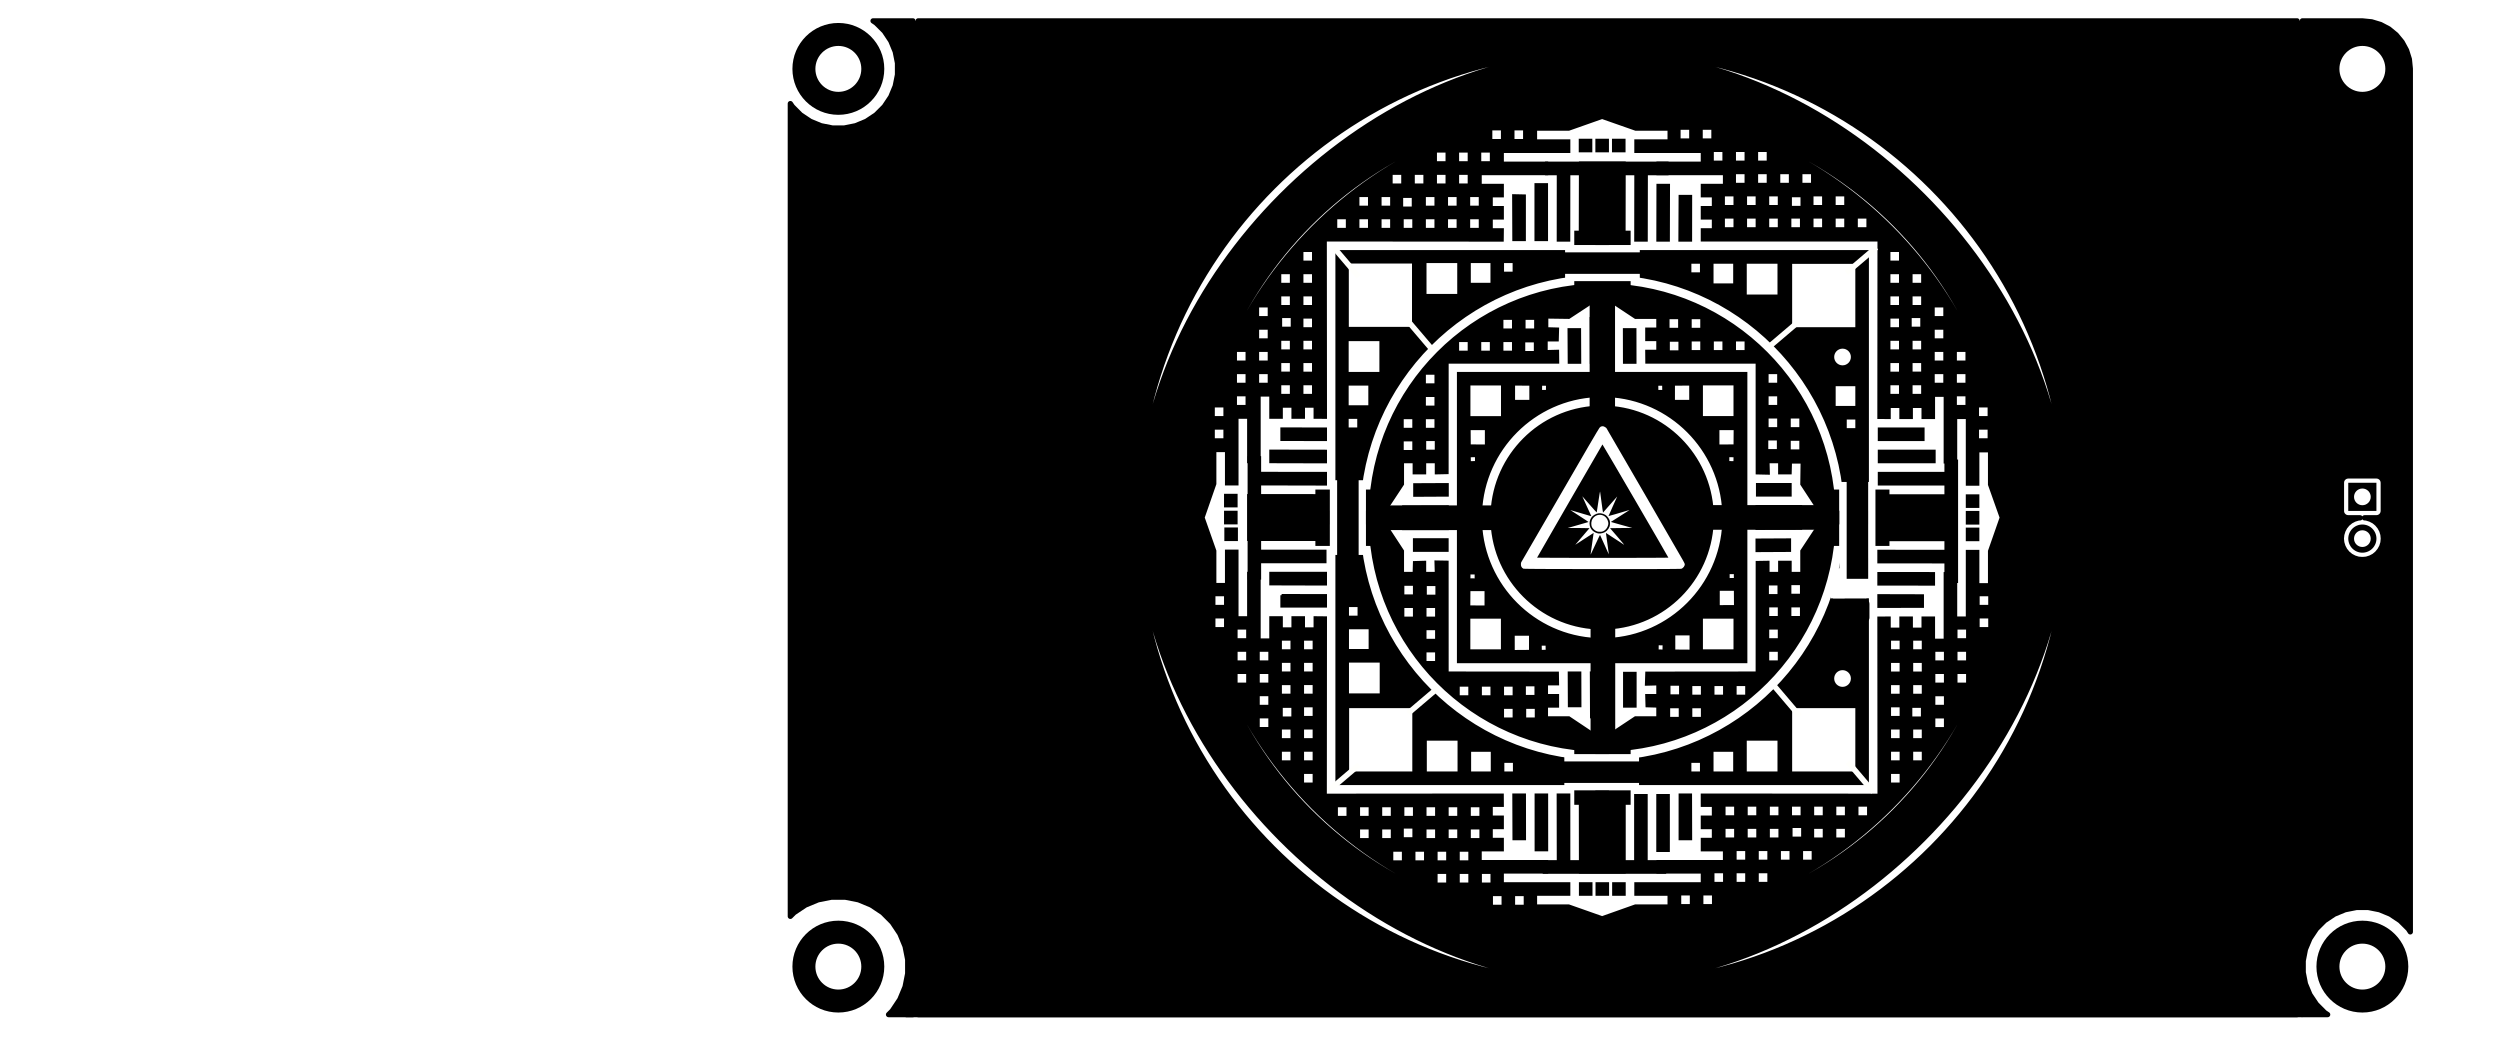 <?xml version="1.0" encoding="UTF-8" standalone="no"?>
<svg
   xmlns:dc="http://purl.org/dc/elements/1.1/"
   xmlns:cc="http://creativecommons.org/ns#"
   xmlns:rdf="http://www.w3.org/1999/02/22-rdf-syntax-ns#"
   xmlns:svg="http://www.w3.org/2000/svg"
   xmlns="http://www.w3.org/2000/svg"
   xmlns:sodipodi="http://sodipodi.sourceforge.net/DTD/sodipodi-0.dtd"
   xmlns:inkscape="http://www.inkscape.org/namespaces/inkscape"
   id="svg788"
   viewBox="0 0 47140 19840 "
   height="5.039cm"
   width="11.974cm"
   version="1.1"
   sodipodi:docname="ledside_rev15-F.Cu_fin.svg"
   inkscape:version="0.92.2 2405546, 2018-03-11">
  <sodipodi:namedview
     pagecolor="#ffffff"
     bordercolor="#666666"
     borderopacity="1"
     objecttolerance="10"
     gridtolerance="10"
     guidetolerance="10"
     inkscape:pageopacity="0"
     inkscape:pageshadow="2"
     inkscape:window-width="1920"
     inkscape:window-height="1024"
     id="namedview142"
     showgrid="false"
     inkscape:zoom="17.465646"
     inkscape:cx="339.02323"
     inkscape:cy="137.43083"
     inkscape:window-x="0"
     inkscape:window-y="0"
     inkscape:window-maximized="1"
     inkscape:current-layer="svg788" />
  <defs
     id="defs792">
    <filter
       id="filter806"
       style="color-interpolation-filters:sRGB;">
      <feColorMatrix
         id="feColorMatrix802"
         result="color1"
         values="180"
         type="hueRotate" />
      <feColorMatrix
         id="feColorMatrix804"
         result="fbSourceGraphic"
         values="-1 0 0 0 1 0 -1 0 0 1 0 0 -1 0 1 -0.21 -0.72 -0.07 2 0 " />
      <feColorMatrix
         id="feColorMatrix808"
         values="0 0 0 -1 0 0 0 0 -1 0 0 0 0 -1 0 0 0 0 1 0"
         in="fbSourceGraphic"
         result="fbSourceGraphicAlpha" />
      <feColorMatrix
         in="fbSourceGraphic"
         result="color1"
         values="180"
         type="hueRotate"
         id="feColorMatrix810" />
      <feColorMatrix
         result="fbSourceGraphic"
         values="-1 0 0 0 1 0 -1 0 0 1 0 0 -1 0 1 -0.21 -0.72 -0.07 2 0 "
         id="feColorMatrix812" />
      <feColorMatrix
         id="feColorMatrix814"
         values="0 0 0 -1 0 0 0 0 -1 0 0 0 0 -1 0 0 0 0 1 0"
         in="fbSourceGraphic"
         result="fbSourceGraphicAlpha" />
      <feColorMatrix
         in="fbSourceGraphic"
         result="color1"
         values="180"
         type="hueRotate"
         id="feColorMatrix816" />
      <feColorMatrix
         result="fbSourceGraphic"
         values="-1 0 0 0 1 0 -1 0 0 1 0 0 -1 0 1 -0.21 -0.72 -0.07 2 0 "
         id="feColorMatrix818" />
      <feColorMatrix
         id="feColorMatrix820"
         values="0 0 0 -1 0 0 0 0 -1 0 0 0 0 -1 0 0 0 0 1 0"
         in="fbSourceGraphic"
         result="fbSourceGraphicAlpha" />
      <feColorMatrix
         in="fbSourceGraphic"
         result="color1"
         values="180"
         type="hueRotate"
         id="feColorMatrix822" />
      <feColorMatrix
         result="fbSourceGraphic"
         values="-1 0 0 0 1 0 -1 0 0 1 0 0 -1 0 1 -0.21 -0.72 -0.07 2 0 "
         id="feColorMatrix824" />
      <feColorMatrix
         id="feColorMatrix826"
         values="0 0 0 -1 0 0 0 0 -1 0 0 0 0 -1 0 0 0 0 1 0"
         in="fbSourceGraphic"
         result="fbSourceGraphicAlpha" />
      <feColorMatrix
         in="fbSourceGraphic"
         result="fbSourceGraphic"
         values="1 0 0 0 0 0 1 0 0 0 0 0 1 0 0 0.21 0.72 0.07 1 0 "
         id="feColorMatrix828" />
      <feColorMatrix
         id="feColorMatrix830"
         values="0 0 0 -1 0 0 0 0 -1 0 0 0 0 -1 0 0 0 0 1 0"
         in="fbSourceGraphic"
         result="fbSourceGraphicAlpha" />
      <feColorMatrix
         in="fbSourceGraphic"
         result="color2"
         values="1 0 0 0 0 0 1 0 0 0 0 0 1 0 0 0.21 0.72 0.07 1 0 "
         id="feColorMatrix832" />
    </filter>
  </defs>
  <title
     id="title534">SVG Picture created as ledside_rev15-F.Cu.svg date 2018/08/21 16:49:02 </title>
  <desc
     id="desc536">Picture generated by PCBNEW </desc>
  <rect
     y="394"
     x="17076.834"
     height="18789.166"
     width="26338.684"
     id="rect926"
     style="fill:#000000;stroke:#ffffff;stroke-width:0;stroke-miterlimit:4;stroke-dasharray:none;stroke-opacity:1" />
  <rect
     y="10764.701"
     x="34510.617"
     height="518.888"
     width="909.128"
     id="rect949"
     style="fill:#ffffff;stroke:#ffffff;stroke-width:0;stroke-miterlimit:4;stroke-dasharray:none;stroke-opacity:1" />
  <path
     transform="matrix(1.436,0,0,1.44,-11712.378,-4380.392)"
     d="m 30362.149,12446.266 v -145.447 h 145.447 v 145.447 z m -290.893,0 v -145.447 h 145.446 v 145.447 z m 4.104,-294.998 v -145.447 h 145.447 v 145.447 z m 286.789,4.105 v -145.447 h 145.447 v 145.447 z m 290.894,0 v -145.447 h 145.447 v 145.447 z m 290.893,0 v -145.447 h 145.448 v 145.447 z m -2908.935,299.102 v -145.446 h -145.447 v 145.446 z m 290.893,0 v -145.446 h -145.447 v 145.446 z m -4.104,-294.998 v -145.447 h -145.448 v 145.447 z m -286.789,4.105 v -145.446 h -145.447 v 145.446 z m -290.894,0 v -145.446 h -145.447 v 145.446 z m -290.894,0 v -145.446 h -145.446 v 145.446 z m -872.68,-1175.889 h 145.447 v 145.447 h -145.447 z m 0,-290.894 h 145.447 v 145.447 h -145.447 z m 294.998,4.105 h 145.447 v 145.447 h -145.447 z m -4.105,286.789 h 145.447 v 145.447 h -145.447 z m 0,290.894 h 145.447 v 145.446 h -145.447 z m 0,290.893 h 145.447 v 145.447 h -145.447 z m -299.103,-2908.936 h 145.447 v -145.446 h -145.447 z m 0,290.894 h 145.447 v -145.447 h -145.447 z m 294.998,-4.105 h 145.447 v -145.447 h -145.447 z m -4.104,-286.789 h 145.446 v -145.446 h -145.446 z m 0,-290.893 h 145.446 v -145.448 h -145.446 z m 0,-290.894 h 145.446 V 7933.31 h -145.446 z m 1163.574,-864.471 v 145.447 h -145.447 v -145.447 z m 290.893,0 v 145.447 h -145.446 v -145.447 z m -4.105,294.998 v 145.447 h -145.446 v -145.447 z m -286.788,-4.104 v 145.447 h -145.447 V 7505.18 Z m -290.894,0 v 145.447 h -145.446 V 7505.18 Z m -290.893,0 v 145.447 h -145.447 V 7505.18 Z m 2908.936,-299.104 v 145.447 h 145.446 v -145.447 z m -290.894,0 v 145.447 h 145.447 v -145.447 z m 4.105,294.999 v 145.447 h 145.446 v -145.447 z m 286.789,-4.105 v 145.446 h 145.446 V 7496.97 Z m 290.893,0 v 145.446 h 145.447 V 7496.97 Z m 290.894,0 v 145.446 h 145.447 V 7496.97 Z m 864.471,1155.365 h -145.447 v -145.448 h 145.447 z m 0,290.893 h -145.447 v -145.447 h 145.447 z m -294.998,-4.104 h -145.448 v -145.448 h 145.448 z m 4.104,-286.789 h -145.447 v -145.448 h 145.447 z m 0,-290.894 h -145.447 v -145.447 h 145.447 z m 0,-290.893 h -145.447 V 7925.1 h 145.447 z m 299.103,2908.935 h -145.446 v 145.447 h 145.446 z m 0,-290.894 h -145.446 v 145.448 h 145.446 z m -294.998,4.105 h -145.447 v 145.448 h 145.447 z m 4.105,286.789 h -145.446 v 145.447 h 145.446 z m 0,290.894 h -145.446 v 145.447 h 145.446 z m 0,290.893 h -145.446 v 145.447 h 145.446 z m 2755.279,-3054.383 h -145.446 v -145.446 h 145.446 z m 0,290.894 h -145.446 v -145.446 h 145.446 z m -290.893,-436.34 h -145.447 v -145.447 h 145.447 z m 0,-290.894 h -145.447 V 7925.1 h 145.447 z m 0,-290.894 h -145.447 v -145.446 h 145.447 z m -290.894,290.894 H 33545.56 V 7925.1 h 145.446 z m 0,-290.894 h -145.446 v -145.446 h 145.446 z m 0,-290.893 h -145.446 v -145.447 h 145.446 z m 0,-290.894 H 33545.56 V 7052.42 h 145.446 z m -290.893,1018.128 h -145.446 v -145.447 h 145.446 z m 0,-290.894 h -145.446 v -145.446 h 145.446 z m 0,-290.893 h -145.446 V 7488.76 h 145.446 z m -11.432,-298.222 h -145.448 v -145.446 h 145.448 z m 11.432,-283.566 h -145.446 v -145.446 h 145.446 z m 0,-290.893 h -145.446 v -145.447 h 145.446 z m -290.893,1454.468 h -145.448 v -145.447 h 145.448 z m 0,-290.894 h -145.448 v -145.446 h 145.448 z m 0,-290.893 h -145.448 V 7488.76 h 145.448 z m 0,-290.894 h -145.448 v -145.447 h 145.448 z m 0,-290.894 h -145.448 v -145.446 h 145.448 z m 0,-290.893 h -145.448 v -145.447 h 145.448 z m 0,-290.894 h -145.448 v -145.447 h 145.448 z m 1171.783,4654.298 h -145.446 v 145.447 h 145.446 z m 0,-290.893 h -145.446 v 145.446 h 145.446 z m -290.893,436.34 h -145.447 v 145.446 h 145.447 z m 0,290.893 h -145.447 v 145.447 h 145.447 z m 0,290.893 h -145.447 v 145.447 h 145.447 z m -290.894,-290.893 h -145.446 v 145.447 h 145.446 z m 0,290.893 h -145.446 v 145.447 h 145.446 z m 0,290.894 h -145.446 v 145.447 h 145.446 z m 0,290.895 h -145.446 v 145.446 h 145.446 z m -290.894,-1018.129 h -145.446 v 145.447 h 145.446 z m 0,290.894 h -145.446 v 145.446 h 145.446 z m 0,290.893 h -145.446 v 145.447 h 145.446 z m -11.432,298.222 h -145.447 v 145.447 h 145.447 z m 11.432,283.566 h -145.446 v 145.446 h 145.446 z m 0,290.893 h -145.446 v 145.447 h 145.446 z m -290.893,-1454.468 h -145.446 v 145.447 h 145.446 z m 0,290.894 h -145.446 v 145.446 h 145.446 z m 0,290.893 h -145.446 v 145.447 h 145.446 z m 0,290.894 h -145.446 v 145.447 h 145.446 z m 0,290.894 h -145.446 v 145.446 h 145.446 z m 0,290.893 h -145.446 v 145.447 h 145.446 z m 0,290.894 h -145.446 v 145.447 h 145.446 z M 27881.344,4733.481 v 145.446 h -145.447 v -145.446 z m 290.894,0 v 145.446 h -145.447 v -145.446 z m -436.341,290.893 v 145.447 h -145.446 v -145.447 z m -290.893,0 v 145.447 h -145.447 v -145.447 z m -290.894,0 v 145.447 h -145.447 v -145.447 z m 290.894,290.894 v 145.447 h -145.447 v -145.447 z m -290.894,0 v 145.447 h -145.447 v -145.447 z m -290.893,0 v 145.447 h -145.447 v -145.447 z m -290.894,0 v 145.447 h -145.447 v -145.447 z m 1018.128,290.894 v 145.446 h -145.447 v -145.446 z m -290.894,0 v 145.446 h -145.447 v -145.446 z m -290.894,0 v 145.446 h -145.446 v -145.446 z m -298.221,11.432 v 145.447 h -145.447 v -145.447 z m -283.566,-11.432 v 145.446 h -145.447 v -145.446 z m -290.894,0 v 145.446 h -145.446 v -145.446 z m 1454.469,290.893 v 145.447 h -145.447 v -145.447 z m -290.894,0 v 145.447 h -145.447 v -145.447 z m -290.894,0 v 145.447 h -145.446 v -145.447 z m -290.893,0 v 145.447 h -145.447 v -145.447 z m -290.894,0 v 145.447 h -145.447 v -145.447 z m -290.894,0 v 145.447 h -145.446 v -145.447 z m -290.893,0 v 145.447 h -145.447 v -145.447 z m 4654.297,-1171.784 v 145.447 h 145.447 v -145.447 z m -290.893,0 v 145.447 h 145.447 v -145.447 z m 436.34,290.894 v 145.446 h 145.447 v -145.446 z m 290.894,0 v 145.446 h 145.447 v -145.446 z m 290.893,0 v 145.446 h 145.448 v -145.446 z m -290.893,290.893 v 145.447 h 145.447 v -145.447 z m 290.893,0 v 145.447 h 145.448 v -145.447 z m 290.894,0 v 145.447 h 145.447 v -145.447 z m 290.893,0 v 145.447 h 145.447 v -145.447 z m -1018.127,290.894 v 145.446 h 145.447 v -145.446 z m 290.894,0 v 145.446 h 145.446 v -145.446 z m 290.894,0 v 145.446 h 145.446 v -145.446 z m 298.22,11.433 v 145.446 h 145.447 v -145.446 z m 283.566,-11.433 v 145.446 h 145.447 v -145.446 z m 290.894,0 v 145.446 h 145.446 v -145.446 z m -1454.468,290.894 v 145.446 h 145.447 v -145.446 z m 290.894,0 v 145.446 h 145.446 v -145.446 z m 290.894,0 v 145.446 h 145.446 v -145.446 z m 290.893,0 v 145.446 h 145.446 v -145.446 z m 290.893,0 v 145.446 h 145.447 v -145.446 z m 290.894,0 v 145.446 h 145.446 v -145.446 z m 290.894,0 v 145.446 h 145.447 v -145.446 z m -2028.046,9009.49 v -145.446 h 145.447 v 145.446 z m -290.894,0 v -145.446 h 145.447 v 145.446 z m 436.341,-290.893 v -145.447 h 145.446 v 145.447 z m 290.893,0 v -145.447 h 145.448 v 145.447 z m 290.894,0 v -145.447 h 145.447 v 145.447 z m -290.894,-290.893 v -145.446 h 145.448 v 145.446 z m 290.894,0 v -145.446 h 145.447 v 145.446 z m 290.893,0 v -145.446 h 145.447 v 145.446 z m 290.894,0 v -145.446 h 145.447 v 145.446 z m -1018.128,-290.894 v -145.446 h 145.447 v 145.446 z m 290.895,0 v -145.446 h 145.446 v 145.446 z m 290.893,0 v -145.446 h 145.446 v 145.446 z m 298.221,-11.432 v -145.447 h 145.448 v 145.447 z m 283.566,11.432 v -145.446 h 145.447 v 145.446 z m 290.894,0 v -145.446 h 145.447 v 145.446 z m -1454.469,-290.893 v -145.446 h 145.447 v 145.446 z m 290.895,0 v -145.446 h 145.446 v 145.446 z m 290.893,0 v -145.446 h 145.446 v 145.446 z m 290.893,0 v -145.446 h 145.447 v 145.446 z m 290.894,0 v -145.446 h 145.447 v 145.446 z m 290.894,0 v -145.446 h 145.447 v 145.446 z m 290.894,0 v -145.446 h 145.446 v 145.446 z m -4654.298,1171.783 V 14761.1 h -145.447 v 145.446 z m 290.893,0 V 14761.1 h -145.446 v 145.446 z m -436.34,-290.893 v -145.447 h -145.447 v 145.447 z m -290.894,0 v -145.447 h -145.446 v 145.447 z m -290.893,0 v -145.447 h -145.447 v 145.447 z m 290.893,-290.894 v -145.446 h -145.446 v 145.446 z m -290.893,0 v -145.446 h -145.447 v 145.446 z m -290.894,0 v -145.446 h -145.446 v 145.446 z m -290.893,0 v -145.446 h -145.447 v 145.446 z m 1018.127,-290.894 v -145.446 h -145.447 v 145.446 z m -290.893,0 v -145.446 h -145.447 v 145.446 z m -290.894,0 v -145.446 h -145.447 v 145.446 z m -298.221,-11.432 v -145.447 h -145.447 v 145.447 z m -283.566,11.432 v -145.446 h -145.447 v 145.446 z m -290.893,0 v -145.446 h -145.448 v 145.446 z m 1454.467,-290.892 v -145.447 h -145.447 v 145.447 z m -290.893,0 v -145.447 h -145.447 v 145.447 z m -290.894,0 v -145.447 h -145.447 v 145.447 z m -290.893,0 v -145.447 h -145.447 v 145.447 z m -290.894,0 v -145.447 h -145.447 v 145.447 z m -290.893,0 v -145.447 h -145.448 v 145.447 z m -290.895,0 v -145.447 h -145.446 v 145.447 z M 24099.727,11124.93 h 145.448 v 145.447 h -145.448 z m 0,-290.893 h 145.448 v 145.446 h -145.448 z m 290.894,436.34 h 145.447 v 145.447 h -145.447 z m 0,290.893 h 145.447 v 145.447 h -145.447 z m 0,290.893 h 145.447 v 145.448 h -145.447 z m 290.894,-290.893 h 145.447 v 145.447 h -145.447 z m 0,290.893 h 145.447 v 145.448 h -145.447 z m 0,290.894 h 145.447 v 145.447 h -145.447 z m 0,290.895 h 145.447 v 145.446 h -145.447 z m 290.893,-1018.128 h 145.447 v 145.446 h -145.447 z m 0,290.893 h 145.447 v 145.446 h -145.447 z m 0,290.894 h 145.447 v 145.446 h -145.447 z m 11.432,298.221 h 145.447 v 145.447 h -145.447 z m -11.432,283.566 h 145.447 v 145.446 h -145.447 z m 0,290.893 h 145.447 v 145.447 h -145.447 z m 290.894,-1454.467 h 145.447 v 145.446 h -145.447 z m 0,290.893 h 145.447 v 145.446 h -145.447 z m 0,290.894 h 145.447 v 145.446 h -145.447 z m 0,290.893 h 145.447 v 145.448 h -145.447 z m 0,290.894 h 145.447 v 145.446 h -145.447 z m 0,290.893 h 145.447 v 145.447 h -145.447 z m 0,290.894 h 145.447 v 145.447 h -145.447 z M 24091.518,8506.887 h 145.447 v -145.446 h -145.447 z m 0,290.894 h 145.447 v -145.446 h -145.447 z m 290.893,-436.34 h 145.447 v -145.447 h -145.447 z m 0,-290.894 h 145.447 V 7925.1 h -145.447 z m 0,-290.893 h 145.447 v -145.447 h -145.447 z m 290.894,290.893 h 145.447 V 7925.1 h -145.447 z m 0,-290.893 h 145.447 v -145.447 h -145.447 z m 0,-290.894 h 145.447 v -145.447 h -145.447 z m 0,-290.893 h 145.447 V 7052.42 h -145.447 z m 290.893,1018.127 h 145.447 v -145.446 h -145.447 z m 0,-290.894 h 145.447 v -145.446 h -145.447 z m 0,-290.893 h 145.447 V 7488.76 h -145.447 z m 11.433,-298.221 h 145.447 v -145.447 h -145.447 z m -11.433,-283.566 h 145.447 v -145.447 h -145.447 z m 0,-290.893 h 145.447 V 6616.08 h -145.447 z m 290.894,1454.467 h 145.447 v -145.446 h -145.447 z m 0,-290.894 h 145.447 v -145.446 h -145.447 z m 0,-290.893 h 145.447 V 7488.76 h -145.447 z m 0,-290.894 h 145.447 v -145.446 h -145.447 z m 0,-290.893 h 145.447 v -145.447 h -145.447 z m 0,-290.893 h 145.447 V 6616.08 h -145.447 z m 0,-290.894 h 145.447 v -145.448 h -145.447 z m 2192.765,4160.611 1.575,-83.579 87,1.305 -0.269,83.85 z m -1.305,355.43 219.64,0.271 v -220.451 l -218.064,0.27 z m 939.041,582.307 83.58,-1.576 -1.306,-87 -83.849,0.27 z m 1617.513,-4.456 -83.58,-1.575 1.306,-87.001 83.849,0.27 z m 355.429,1.305 0.271,-219.64 h -220.451 l 0.27,218.064 z m 582.307,-939.042 -1.576,-83.579 -87,1.305 0.271,83.849 z m -4.456,-1613.056 -1.575,83.58 -87,-1.305 0.27,-83.85 z m 1.305,-355.43 -219.639,-0.269 v 220.45 l 218.064,-0.27 z m -939.041,-582.306 -83.579,1.575 1.304,87.001 83.85,-0.271 z m -1608.601,0 83.579,1.575 -1.305,87.001 -83.849,-0.271 z m -355.43,-1.305 -0.27,219.639 h 220.451 l -0.271,-218.064 z m -582.306,939.041 1.575,83.58 87.001,-1.305 -0.271,-83.85 z m -1.305,-355.43 219.639,-0.269 v 220.45 l -218.064,-0.27 z m 2903.072,-583.611 0.27,219.639 h -220.451 l 0.271,-218.064 z m 588.067,2907.527 -219.64,0.27 v -220.45 l 218.065,0.27 z m -2911.983,588.068 -0.271,-219.64 h 220.451 l -0.27,218.064 z m 4505.478,-3051.084 v 145.447 h -145.448 v -145.447 z m -2040.361,4641.983 h -145.446 v -145.447 h 145.446 z m -4641.983,-2040.36 v -145.447 h 145.448 v 145.447 z m 2036.256,-4650.192 h 145.447 v 145.447 h -145.447 z m -436.341,0 v 290.894 h 290.894 v -290.894 z m -581.787,0 v 436.34 h 436.341 v -436.34 z m -1022.232,1022.232 h 436.34 v 436.34 h -436.34 z m 0,581.788 h 290.894 v 290.893 h -290.894 z m 0,436.339 v 145.448 h 145.447 v -145.448 z m 4.104,3046.173 h 290.895 v -290.893 h -290.895 z m 0,581.788 h 436.341 v -436.34 h -436.341 z m 1022.233,1022.232 v -436.34 h 436.34 v 436.34 z m 581.787,0 v -290.894 h 290.894 v 290.894 z m 436.34,0 h 145.448 v -145.447 h -145.448 z m 3037.964,0 v -290.894 h -290.894 v 290.894 z m 581.787,0 v -436.34 h -436.34 v 436.34 z m 1022.233,-5078.323 h -290.894 v 290.894 h 290.894 z m -1022.233,-1604.02 v 436.341 h -436.34 v -436.341 z m -581.787,0 v 290.894 h -290.894 v -290.894 z m -436.341,0 h -145.446 v 145.447 h 145.446 z m -4640.073,5819.781 h 862.562 v 862.562 h -862.562 z m 5817.871,0 h 862.563 v 862.562 h -862.563 z m 0,-5817.871 h 862.563 v 862.561 h -862.563 z m -4226.052,4646.202 h 434.317 v 434.316 h -434.317 z m 3054.383,0 h 434.317 v 434.316 h -434.317 z m 0,-3054.382 h 434.317 v 434.315 h -434.317 z m -3053.342,1.04 h 434.317 v 434.316 h -434.317 z M 25851.16,6476.704 h 862.562 v 862.562 h -862.562 z m 4651.175,3343.31 c 0,720.047 -584.632,1303.76 -1305.812,1303.76 -721.181,0 -1305.813,-583.713 -1305.813,-1303.76 0,-720.047 584.632,-1303.761 1305.813,-1303.761 721.18,0 1305.812,583.714 1305.812,1303.761 z M 29121.807,8226.386 c -823.202,36.909 -1483.844,697.65 -1520.84,1520.84 h 144.952 c 36.757,-743.093 632.761,-1339.003 1375.888,-1375.632 z m 145.466,0 v 145.208 c 743.008,36.753 1338.878,632.624 1375.631,1375.632 h 145.209 c -37.006,-823.124 -697.717,-1483.834 -1520.84,-1520.84 z m -1666.306,1666.305 c 36.899,823.269 697.572,1483.941 1520.84,1520.84 v -144.952 c -743.212,-36.633 -1339.255,-632.676 -1375.888,-1375.888 z m 3041.937,0 c -36.63,743.127 -632.538,1339.131 -1375.631,1375.888 v 144.952 c 823.189,-36.995 1483.93,-697.637 1520.84,-1520.84 z m -1446.44,-2977.543 -438.335,286.823 -286.807,-4.122 v 145.464 l 141.361,4.105 -4.105,149.534 h -145.465 v 145.464 l 149.57,-4.104 1.665,149.626 -1451.827,0.257 -0.514,1446.696 -149.239,3.336 v -145.466 h -145.465 v 145.466 h -145.428 v -145.466 h -145.466 l 0.01,290.912 -287.467,434.874 287.467,437.808 -0.01,290.893 h 145.466 l 4.105,-141.36 141.323,-4.105 v 145.465 h 145.465 l -4.105,-149.57 153.344,2.729 0.514,1451.571 1447.722,1.539 2.44,148.18 h -145.465 v 145.465 h 145.465 v 145.447 h -145.465 v 145.466 h 290.911 l 434.743,289.533 437.938,-289.533 h 290.894 v -145.466 l -141.36,-4.105 -4.105,-141.342 h 145.465 v -145.465 l -149.57,4.106 4.907,-152.286 1449.263,-1.539 0.513,-1447.723 149.593,-2.454 v 145.465 h 145.208 v -145.465 h 145.447 v 145.465 h 145.466 v -290.911 l 287.351,-434.73 -287.351,-437.952 4.123,-286.806 h -145.465 l -4.105,141.36 h -145.446 v -145.466 h -145.209 l 4.105,149.57 -153.699,-3.592 -0.513,-1450.544 -1448.749,-0.257 -1.316,-149.626 h 145.465 v -145.465 h -145.465 v -145.429 h 145.465 v -145.465 l -290.893,0.01 -434.346,-286.824 z m -149.57,295.035 h 290.673 l 2.566,579.808 -73.117,-1.796 v 141.103 h 1818.183 v 1818.185 h 141.105 l -1.54,-75.427 h 580.064 v 290.93 l -580.064,2.566 1.54,-72.861 h -141.105 v 1818.184 h -1818.183 v 141.103 l 74.4,-0.513 1.026,581.347 h -290.93 l -2.566,-581.347 72.861,0.513 v -141.103 H 27303.624 V 9892.691 h -141.104 l 1.539,75.426 h -580.064 v -290.93 l 580.064,-1.539 -1.539,71.835 h 141.104 V 7929.298 h 1818.183 v -141.103 l -73.117,1.796 z m -290.93,145.466 h 145.465 l 2.052,434.342 h -144.951 z m 727.069,0 h 145.464 l 0.769,434.342 h -145.208 l -1.026,-434.342 z m 1747.632,2028.043 h 436.395 v 145.465 h -436.395 z m -4066.606,0.513 v 145.208 l -434.599,2.31 v -145.466 z m -438.191,722.707 h 436.395 v 145.465 h -436.395 z m 4933.495,1.539 v 145.208 l -434.599,2.31 v -145.209 z m -2900.833,1743.014 h 146.235 l 1.282,435.883 h -145.465 z m 726.812,4.875 h 145.464 v 436.395 h -145.464 z m -290.931,-7272.479 -437.934,153.931 h -432.546 v 145.465 h 436.395 v 145.465 h -872.79 v 145.464 h 581.859 v 145.466 h -872.533 v 145.465 h 290.674 v 145.465 h -145.465 v 145.464 h 145.465 v 145.466 h -145.465 v 145.465 h 145.465 l -1.796,143.156 -2323.078,-2.053 2.052,2322.309 -143.669,-0.256 v -145.465 h -145.208 v 145.465 h -145.466 v -145.465 h -145.464 v 145.465 h -145.466 v -290.93 h -145.464 v 872.533 h -145.465 v -581.603 h -145.465 v 872.533 h -145.465 v -436.395 h -145.465 v 432.804 l -153.675,441.012 153.675,434.856 v 436.908 h 145.465 v -436.395 h 145.465 v 872.533 h 145.465 v -581.603 h 145.465 v 872.533 h 145.464 v -290.93 h 145.466 v 145.465 h 145.464 v -145.465 h 145.466 v 145.465 h 145.208 v -145.465 l 143.669,1.539 -2.052,2322.31 2323.847,-2.053 1.027,143.413 h -145.465 v 145.465 h 145.465 v 145.464 h -145.465 v 145.464 h 145.465 v 145.21 h -290.674 v 145.464 h 872.533 v 145.464 h -581.859 v 145.466 h 872.79 v 145.466 h -436.395 v 145.463 h 432.546 l 437.934,153.932 434.856,-153.932 h 439.987 v -145.463 h -436.138 v -145.466 h 872.533 v -145.466 h -581.86 v -145.464 h 872.79 v -145.464 h -290.93 v -145.21 h 145.464 v -145.464 h -145.464 v -145.464 h 145.464 v -145.465 h -145.464 l -0.256,-143.413 2321.026,2.053 -1.796,-2319.744 143.412,-0.513 v 145.465 h 145.464 v -145.465 h 145.466 v 145.465 h 145.465 v -145.465 h 145.464 v 290.93 h 145.465 v -872.79 h 145.465 v 581.86 h 145.466 v -872.79 h 145.465 v 436.395 h 145.464 v -437.165 l 153.42,-437.934 -153.42,-431.008 v -439.216 h -145.464 v 436.395 h -145.465 v -872.79 h -145.466 v 581.86 h -145.465 v -872.79 h -145.465 v 290.93 h -145.464 v -145.465 h -145.465 v 145.465 h -145.466 v -145.465 h -145.464 v 145.465 l -143.412,-1.283 1.796,-2324.104 h -2320.77 v -141.104 h 145.465 v -145.465 h -145.465 v -145.465 h 145.465 v -145.465 h -145.465 v -145.465 h 290.93 v -145.465 h -872.79 v -145.465 h 581.86 v -145.465 h -872.533 v -145.464 h 436.138 v -145.466 h -434.856 l -439.986,-153.931 z m -290.93,290.93 h 145.465 v 145.465 h -145.465 z m 218.326,0 h 145.466 v 145.465 h -145.466 z m 218.069,0 h 145.466 v 145.465 h -145.466 z m -434.086,299.395 h 581.86 l -1.796,1015.947 -218.581,-2.053 v 145.208 h 3413.936 v 3413.938 h 145.21 l -1.796,-216.273 1016.201,0.769 v 581.603 l -1016.201,-0.769 1.796,-219.865 h -145.21 v 3413.938 h -3413.936 v 145.208 h 220.377 v 1013.892 h -581.86 l -1.539,-1015.945 217.556,2.053 v -145.208 H 25707.87 V 9892.691 h -145.208 l 2.052,217.299 h -1016.202 v -581.859 l 1016.202,1.026 -2.052,218.069 h 145.208 V 6333.288 h 3413.937 V 6188.08 l -218.326,2.053 z m -290.93,145.466 h 145.466 l -1.027,870.481 h -145.208 z m 1018.256,0 h 145.464 l -1.539,870.481 h -145.209 z m -1311.238,136.999 h 145.465 v 727.068 h -145.465 z m 1601.911,8.466 h 145.465 l -1.796,725.016 h -145.209 z m -1895.149,136.229 148.03,3.079 -0.257,579.294 h -145.464 z m 2186.079,9.236 h 145.464 l -0.769,579.551 h -147.517 z m -5229.812,3045.016 579.807,0.769 v 145.208 l -579.807,-0.769 z m 7845.616,0.769 h 581.86 v 145.465 h -581.86 z m -7991.082,289.904 725.273,1.282 v 145.978 l -725.273,-1.796 z m 7991.082,1.026 h 727.324 v 145.464 h -727.324 z m -8136.546,289.903 870.737,0.769 v 146.748 l -870.737,-2.052 z m 8136.546,1.027 h 872.79 v 145.464 h -872.79 z m -8585.256,286.825 h 145.465 v 145.464 h -145.465 z m 9741.023,6.67 h 145.465 v 145.465 h -145.465 z m -9741.023,215.504 h 145.465 v 145.465 h -145.465 z m 9741.023,2.565 h 145.465 v 145.465 h -145.465 z m -9736.918,215.761 h 145.465 v 145.464 h -145.465 z m 9736.918,2.565 h 145.465 v 145.209 h -145.465 z m -9300.78,288.365 h 872.79 v 145.208 h -872.79 z m 8139.113,1.282 870.736,1.026 v 145.466 l -870.736,-0.513 z m -7985.182,288.622 h 725.273 v 147.517 l -725.273,-2.053 z m 7985.182,2.564 725.271,0.77 v 145.466 l -725.271,-1.027 z m -7839.716,288.365 579.807,1.027 v 144.438 l -579.807,-0.256 v -145.208 z m 7839.716,1.796 579.807,1.54 v 145.464 l -579.807,0.77 z m -4793.675,2610.673 h 146.748 l 0.769,579.806 H 28033 Z m 292.726,0 h 145.208 l 0.513,725.015 h -145.464 z m 289.647,0 h 146.748 l 0.256,870.481 h -145.465 z m 1601.654,0 h 143.669 l 1.539,579.806 h -145.464 z m -584.169,6.414 h 145.465 v 872.789 h -145.465 z m 290.93,0 h 145.465 v 727.324 h -145.465 z m -1015.946,1154.997 h 145.465 v 145.466 h -145.465 z m 218.07,0 h 145.464 v 145.466 h -145.464 z m 218.325,0 h 145.465 v 145.466 h -145.465 z M 29121.807,4443.014 c -2992.379,38.585 -5265.491,2311.865 -5304.212,5304.212 v 0 c 38.661,-2912.14 2392.044,-5265.684 5304.212,-5304.212 z m 145.466,0 v 0 c 2912.053,38.664 5265.548,2392.158 5304.212,5304.212 v 0 C 34532.767,6754.965 32259.534,4481.734 29267.273,4443.014 Z m -5449.678,5449.677 c 38.587,2992.465 2311.747,5265.625 5304.212,5304.211 v 0 c -2912.254,-38.525 -5265.686,-2391.956 -5304.212,-5304.211 z m 10753.89,0 c -38.529,2912.167 -2392.073,5265.55 -5304.212,5304.211 v 0 c 2992.346,-38.721 5265.629,-2311.831 5304.212,-5304.211 z m -5457.284,-6173.42 c -3305.872,42.627 -5977.828,2714.485 -6020.606,6020.322 v 0 c 40.7,-3065.7 2954.876,-5979.763 6020.606,-6020.322 z m 160.704,0 v 0 c 3065.61,40.702 5979.62,2954.711 6020.324,6020.322 v 0 C 35252.453,6433.851 32580.647,3762.047 29274.905,3719.271 Z m -6181.31,6181.027 c 42.629,3305.966 2714.639,5977.975 6020.606,6020.605 v 0 c -3065.82,-40.557 -5980.049,-2954.784 -6020.606,-6020.605 z m 12201.634,0 c -40.561,3065.731 -2954.623,5979.905 -6020.324,6020.605 v 0 c 3305.837,-42.778 5977.694,-2714.733 6020.324,-6020.605 z M 29121.807,6625.245 c -1706.999,38.112 -3083.741,1415.008 -3121.98,3121.981 h 145.464 c 38.117,-1626.844 1349.647,-2938.527 2976.516,-2976.516 z m 145.466,0 v 145.465 c 1626.757,38.121 2938.394,1349.758 2976.515,2976.516 h 145.466 C 32351.009,8040.339 30974.16,6663.489 29267.273,6625.245 Z m -3267.446,3267.446 c 38.106,1707.085 1414.895,3083.874 3121.98,3121.981 v -145.465 c -1626.955,-37.985 -2938.532,-1349.561 -2976.516,-2976.516 z m 6243.961,0 c -37.99,1626.87 -1349.672,2938.4 -2976.515,2976.516 v 145.465 c 1706.972,-38.239 3083.868,-1414.981 3121.981,-3121.981 z"
     style="fill:#ffffff;stroke:#000000;stroke-width:32.839;stroke-linecap:butt;stroke-linejoin:miter;stroke-miterlimit:4;stroke-dasharray:none;stroke-opacity:1;filter:url(#filter806)"
     id="path3882"
     inkscape:connector-curvature="0"
     sodipodi:nodetypes="ccccccccccccccccccccccccccccccccccccccccccccccccccccccccccccccccccccccccccccccccccccccccccccccccccccccccccccccccccccccccccccccccccccccccccccccccccccccccccccccccccccccccccccccccccccccccccccccccccccccccccccccccccccccccccccccccccccccccccccccccccccccccccccccccccccccccccccccccccccccccccccccccccccccccccccccccccccccccccccccccccccccccccccccccccccccccccccccccccccccccccccccccccccccccccccccccccccccccccccccccccccccccccccccccccccccccccccccccccccccccccccccccccccccccccccccccccccccccccccccccccccccccccccccccccccccccccccccccccccccccccccccccccccccccccccccccccccccccccccccccccccccccccccccccccccccccccccccccccccccccccccccccccccccccccccccccccccccccccccccccccccccccccccccccccccccccccccccccccccccccccccccccccccccccccccccccccccccccccccccccccccccccccccccccccccccccccccccccccccccccccccccccccccccccccccccccccccccccccccccccccccccccccccccccccccccccccccccccccccccccccccccccccccccccccccccccccccccccccccccccccccccccccccccccccccccccccccccccccccccccccccccccccccccccccccccccccccccccccccccccccccccccccccccccccccccccccccccccccccccccccccccccccccccccccccccccccccccccccccccccccccccccccccccccccccccccccccccccccccccccccccccccccccccccccccccccccccccccccccccccccccccccccccccccccccccccccccccccccccccccccccccccccccccccccccccccccccccccccccccccccccccccccccccccccccccccccccccccccccccccccccccccccccccccccccccccccccccccccccccccccccccccccccccccccccccccccccccccccccccccccccccccccccccccccccsssssccccccccccccccccccccccccccccccccccccccccccccccccccccccccccccccccccccccccccccccccccccccccccccccccccccccccccccccccccccccccccccccccccccccccccccccccccccccccccccccccccccccccccccccccccccccccccccccccccccccccccccccccccccccccccccccccccccccccccccccccccccccccccccccccccccccccccccccccccccccccccccccccccccccccccccccccccccccccccccccccccccccccccccccccccccccccccccccccccccccccccccccccccccccccccccccccccccccccccccccccccccccccccccccccccccccccccccccccccccccccccccccccccccccccccccccccccccccccccccccccccccccccccccccccccccccccccccccccccccccccccccccccccccccccccccccccccccccccccccccccccccccccccccccccccccccccccccccccccccccccccccccccccccccccccccccccccccccccc" />
  <g
     id="g538"
     transform="translate(0 0) scale(1 1)"
     style="fill:#000000; fill-opacity:1;stroke:#000000; stroke-opacity:1; stroke-linecap:round; stroke-linejoin:round; " />
  <g
     id="g540"
     style="fill:#000000; fill-opacity:0.0;  stroke:#000000; stroke-width:-0; stroke-opacity:1;  stroke-linecap:round; stroke-linejoin:round;" />
  <g
     id="g542"
     style="fill:#000000; fill-opacity:0.0;  stroke:#000000; stroke-width:0; stroke-opacity:1;  stroke-linecap:round; stroke-linejoin:round;" />
  <g
     id="g546"
     style="fill:#000000; fill-opacity:1.0;  stroke:#000000; stroke-width:0; stroke-opacity:1;  stroke-linecap:round; stroke-linejoin:round;">
    <polyline
       id="polyline544"
       points="44281,9635 44281,9104 44812,9104 44812,9635 44281,9635 "
       style="fill-rule:evenodd;" />
  </g>
  <g
     id="g548"
     style="fill:#000000; fill-opacity:1.0;  stroke:#000000; stroke-width:531.496; stroke-opacity:1;  stroke-linecap:round; stroke-linejoin:round;" />
  <g
     id="g552"
     style="fill:#000000; fill-opacity:0.0;  stroke:#000000; stroke-width:531.496; stroke-opacity:1;  stroke-linecap:round; stroke-linejoin:round;">
    <path
       id="path550"
       d="M44547 10157 L44547 10157 " />
  </g>
  <g
     id="g556"
     style="fill:#000000; fill-opacity:1.0;  stroke:#000000; stroke-width:0; stroke-opacity:1;  stroke-linecap:round; stroke-linejoin:round;">
    <circle
       id="circle554"
       r="866.142"
       cy="18228.3"
       cx="15807.1" />
  </g>
  <g
     id="g558"
     style="fill:#000000; fill-opacity:1.0;  stroke:#000000; stroke-width:39.37; stroke-opacity:1;  stroke-linecap:round; stroke-linejoin:round;" />
  <g
     id="g562"
     style="fill:#000000; fill-opacity:1.0;  stroke:#000000; stroke-width:0; stroke-opacity:1;  stroke-linecap:round; stroke-linejoin:round;">
    <circle
       id="circle560"
       r="866.142"
       cy="1299.21"
       cx="15807.1" />
  </g>
  <g
     id="g564"
     style="fill:#000000; fill-opacity:1.0;  stroke:#000000; stroke-width:39.37; stroke-opacity:1;  stroke-linecap:round; stroke-linejoin:round;" />
  <g
     id="g568"
     style="fill:#000000; fill-opacity:1.0;  stroke:#000000; stroke-width:0; stroke-opacity:1;  stroke-linecap:round; stroke-linejoin:round;">
    <circle
       id="circle566"
       r="866.142"
       cy="1299.21"
       cx="44547.2" />
  </g>
  <g
     id="g570"
     style="fill:#000000; fill-opacity:1.0;  stroke:#000000; stroke-width:39.37; stroke-opacity:1;  stroke-linecap:round; stroke-linejoin:round;" />
  <g
     id="g574"
     style="fill:#000000; fill-opacity:1.0;  stroke:#000000; stroke-width:0; stroke-opacity:1;  stroke-linecap:round; stroke-linejoin:round;">
    <circle
       id="circle572"
       r="866.142"
       cy="18228.3"
       cx="44547.2" />
  </g>
  <g
     id="g576"
     style="fill:#000000; fill-opacity:1.0;  stroke:#000000; stroke-width:39.37; stroke-opacity:1;  stroke-linecap:round; stroke-linejoin:round;" />
  <g
     transform="translate(-43.527,-342.087)"
     id="g947">
    <polyline
       id="polyline578"
       points="35206,11634 35216,11635 35225,11638 35234,11641 35243,11645 35251,11650 35259,11656 35266,11662 35272,11669 35278,11677 35283,11685 35287,11694 35291,11703 35293,11713 35294,11722 35295,11732 35295,11988 35294,11997 35293,12007 35291,12016 35287,12025 35283,12034 35278,12042 35272,12050 35266,12057 35259,12064 35251,12070 35243,12074 35234,12079 35225,12082 35216,12084 35206,12086 35196,12086 34842,12086 34832,12086 34823,12084 34813,12082 34804,12079 34796,12074 34787,12070 34780,12064 34772,12057 34766,12050 34760,12042 34755,12034 34751,12025 34748,12016 34745,12007 34744,11997 34744,11988 34744,11732 34744,11722 34745,11713 34748,11703 34751,11694 34755,11685 34760,11677 34766,11669 34772,11662 34780,11656 34787,11650 34796,11645 34804,11641 34813,11638 34823,11635 34832,11634 34842,11633 35196,11633 35206,11634 "
       style="fill:#000000;fill-opacity:1;fill-rule:evenodd;stroke:#000000;stroke-width:0;stroke-linecap:round;stroke-linejoin:round;stroke-opacity:1" />
    <polyline
       id="polyline580"
       points="35206,10827 35216,10828 35225,10831 35234,10834 35243,10838 35251,10843 35259,10849 35266,10855 35272,10862 35278,10870 35283,10878 35287,10887 35291,10896 35293,10905 35294,10915 35295,10925 35295,11181 35294,11190 35293,11200 35291,11209 35287,11218 35283,11227 35278,11235 35272,11243 35266,11250 35259,11257 35251,11262 35243,11267 35234,11272 35225,11275 35216,11277 35206,11279 35196,11279 34842,11279 34832,11279 34823,11277 34813,11275 34804,11272 34796,11267 34787,11262 34780,11257 34772,11250 34766,11243 34760,11235 34755,11227 34751,11218 34748,11209 34745,11200 34744,11190 34744,11181 34744,10925 34744,10915 34745,10905 34748,10896 34751,10887 34755,10878 34760,10870 34766,10862 34772,10855 34780,10849 34787,10843 34796,10838 34804,10834 34813,10831 34823,10828 34832,10827 34842,10826 35196,10826 35206,10827 "
       style="fill:#000000;fill-opacity:1;fill-rule:evenodd;stroke:#000000;stroke-width:0;stroke-linecap:round;stroke-linejoin:round;stroke-opacity:1" />
  </g>
  <polyline
     style="fill:#000000;fill-opacity:1;fill-rule:evenodd;stroke:#000000;stroke-width:0;stroke-linecap:round;stroke-linejoin:round;stroke-opacity:1"
     points="30019,9960 30019,9566 30413,9566 30413,9960 30019,9960 "
     id="polyline582" />
  <polyline
     style="fill:#000000;fill-opacity:1;fill-rule:evenodd;stroke:#000000;stroke-width:0;stroke-linecap:round;stroke-linejoin:round;stroke-opacity:1"
     points="44350,5393 44350,5000 44744,5000 44744,5393 44350,5393 "
     id="polyline584" />
  <polyline
     style="fill:#000000;fill-opacity:1;fill-rule:evenodd;stroke:#000000;stroke-width:0;stroke-linecap:round;stroke-linejoin:round;stroke-opacity:1"
     points="30748,15177 29685,15177 29685,14901 30748,14901 30748,15177 "
     id="polyline586" />
  <polyline
     style="fill:#000000;fill-opacity:1;fill-rule:evenodd;stroke:#000000;stroke-width:0;stroke-linecap:round;stroke-linejoin:round;stroke-opacity:1"
     points="30748,14763 29685,14763 29685,14370 30748,14370 30748,14763 "
     id="polyline588" />
  <polyline
     style="fill:#000000;fill-opacity:1;fill-rule:evenodd;stroke:#000000;stroke-width:0;stroke-linecap:round;stroke-linejoin:round;stroke-opacity:1"
     points="30748,14232 29685,14232 29685,13956 30748,13956 30748,14232 "
     id="polyline590" />
  <polyline
     style="fill:#000000;fill-opacity:1;fill-rule:evenodd;stroke:#000000;stroke-width:0;stroke-linecap:round;stroke-linejoin:round;stroke-opacity:1"
     points="25748,10295 25748,9232 26023,9232 26023,10295 25748,10295 "
     id="polyline592" />
  <polyline
     style="fill:#000000;fill-opacity:1;fill-rule:evenodd;stroke:#000000;stroke-width:0;stroke-linecap:round;stroke-linejoin:round;stroke-opacity:1"
     points="25216,10295 25216,9232 25610,9232 25610,10295 25216,10295 "
     id="polyline594" />
  <polyline
     style="fill:#000000;fill-opacity:1;fill-rule:evenodd;stroke:#000000;stroke-width:0;stroke-linecap:round;stroke-linejoin:round;stroke-opacity:1"
     points="24803,10295 24803,9232 25078,9232 25078,10295 24803,10295 "
     id="polyline596" />
  <polyline
     style="fill:#000000;fill-opacity:1;fill-rule:evenodd;stroke:#000000;stroke-width:0;stroke-linecap:round;stroke-linejoin:round;stroke-opacity:1"
     points="29685,4350 30748,4350 30748,4625 29685,4625 29685,4350 "
     id="polyline598" />
  <polyline
     style="fill:#000000;fill-opacity:1;fill-rule:evenodd;stroke:#000000;stroke-width:0;stroke-linecap:round;stroke-linejoin:round;stroke-opacity:1"
     points="29685,4763 30748,4763 30748,5157 29685,5157 29685,4763 "
     id="polyline600" />
  <polyline
     style="fill:#000000;fill-opacity:1;fill-rule:evenodd;stroke:#000000;stroke-width:0;stroke-linecap:round;stroke-linejoin:round;stroke-opacity:1"
     points="29685,5295 30748,5295 30748,5570 29685,5570 29685,5295 "
     id="polyline602" />
  <polyline
     style="fill:#000000;fill-opacity:1;fill-rule:evenodd;stroke:#000000;stroke-width:0;stroke-linecap:round;stroke-linejoin:round;stroke-opacity:1"
     points="34685,9232 34685,10295 34409,10295 34409,9232 34685,9232 "
     id="polyline604" />
  <polyline
     style="fill:#000000;fill-opacity:1;fill-rule:evenodd;stroke:#000000;stroke-width:0;stroke-linecap:round;stroke-linejoin:round;stroke-opacity:1"
     points="35216,9232 35216,10295 34822,10295 34822,9232 35216,9232 "
     id="polyline606" />
  <polyline
     style="fill:#000000;fill-opacity:1;fill-rule:evenodd;stroke:#000000;stroke-width:0;stroke-linecap:round;stroke-linejoin:round;stroke-opacity:1"
     points="35629,9232 35629,10295 35354,10295 35354,9232 35629,9232 "
     id="polyline608" />
  <circle
     cx="29626"
     cy="9173.23"
     r="275.591"
     id="circle610"
     style="fill:#000000;fill-opacity:1;stroke:#000000;stroke-width:0;stroke-linecap:round;stroke-linejoin:round;stroke-opacity:1" />
  <g
     id="g614"
     style="fill:#000000; fill-opacity:1.0;  stroke:#000000; stroke-width:39.37; stroke-opacity:1;  stroke-linecap:round; stroke-linejoin:round;" />
  <g
     id="g618"
     style="fill:#000000; fill-opacity:1.0;  stroke:#000000; stroke-width:0; stroke-opacity:1;  stroke-linecap:round; stroke-linejoin:round;">
    <circle
       id="circle616"
       r="275.591"
       cy="9173.23"
       cx="30807.1" />
  </g>
  <g
     id="g620"
     style="fill:#000000; fill-opacity:1.0;  stroke:#000000; stroke-width:39.37; stroke-opacity:1;  stroke-linecap:round; stroke-linejoin:round;" />
  <g
     id="g624"
     style="fill:#000000; fill-opacity:1.0;  stroke:#000000; stroke-width:0; stroke-opacity:1;  stroke-linecap:round; stroke-linejoin:round;">
    <circle
       id="circle622"
       r="275.591"
       cy="10354.3"
       cx="30807.1" />
  </g>
  <g
     id="g626"
     style="fill:#000000; fill-opacity:1.0;  stroke:#000000; stroke-width:39.37; stroke-opacity:1;  stroke-linecap:round; stroke-linejoin:round;" />
  <g
     id="g630"
     style="fill:#000000; fill-opacity:1.0;  stroke:#000000; stroke-width:0; stroke-opacity:1;  stroke-linecap:round; stroke-linejoin:round;">
    <circle
       id="circle628"
       r="275.591"
       cy="10354.3"
       cx="29626" />
  </g>
  <g
     id="g632"
     style="fill:#000000; fill-opacity:1.0;  stroke:#000000; stroke-width:39.37; stroke-opacity:1;  stroke-linecap:round; stroke-linejoin:round;" />
  <g
     id="g636"
     style="fill:#000000; fill-opacity:1.0;  stroke:#000000; stroke-width:0; stroke-opacity:1;  stroke-linecap:round; stroke-linejoin:round;">
    <circle
       id="circle634"
       r="275.591"
       cy="6732.28"
       cx="34744.1" />
  </g>
  <g
     id="g638"
     style="fill:#000000; fill-opacity:1.0;  stroke:#000000; stroke-width:39.37; stroke-opacity:1;  stroke-linecap:round; stroke-linejoin:round;" />
  <g
     id="g642"
     style="fill:#000000; fill-opacity:1.0;  stroke:#000000; stroke-width:0; stroke-opacity:1;  stroke-linecap:round; stroke-linejoin:round;">
    <circle
       id="circle640"
       r="275.591"
       cy="12795.3"
       cx="34744.1" />
  </g>
  <g
     id="g644"
     style="fill:#000000; fill-opacity:1.0;  stroke:#000000; stroke-width:39.37; stroke-opacity:1;  stroke-linecap:round; stroke-linejoin:round;" />
  <g
     id="g646"
     style="fill:#000000; fill-opacity:1.0;  stroke:#000000; stroke-width:157.48; stroke-opacity:1;  stroke-linecap:round; stroke-linejoin:round;" />
  <g
     id="g674"
     style="fill:#000000; fill-opacity:0.0;  stroke:#000000; stroke-width:157.48; stroke-opacity:1;  stroke-linecap:round; stroke-linejoin:round;">
    <path
       id="path648"
       d="M43395 501 L17027 501 " />
    <path
       id="path650"
       d="M44547 1299 L44192 1299 " />
    <path
       id="path652"
       d="M44192 1299 L43395 501 " />
    <path
       id="path654"
       d="M45344 16879 L45334 16889 " />
    <path
       id="path656"
       d="M45344 2175 L45344 16879 " />
    <path
       id="path658"
       d="M44547 1299 L44547 1377 " />
    <path
       id="path660"
       d="M44547 1377 L45344 2175 " />
    <path
       id="path662"
       d="M17027 501 L17027 2480 " />
    <path
       id="path664"
       d="M17027 2480 L16870 2637 " />
    <path
       id="path666"
       d="M16870 2637 L15098 2637 " />
    <path
       id="path668"
       d="M15098 2637 L15009 2726 " />
    <path
       id="path670"
       d="M15009 2726 L15009 16879 " />
    <path
       id="path672"
       d="M30807 10354 L30807 10354 " />
  </g>
  <g
     id="g680"
     style="fill:#000000; fill-opacity:0.0;  stroke:#000000; stroke-width:98.425; stroke-opacity:1;  stroke-linecap:round; stroke-linejoin:round;">
    <path
       id="path676"
       d="M25885 9763 L34547 9763 " />
    <path
       id="path678"
       d="M30216 5433 L30216 14094 " />
  </g>
  <g
     id="g690"
     style="fill:#000000; fill-opacity:1.0;  stroke:#000000; stroke-width:100; stroke-opacity:1;  stroke-linecap:round; stroke-linejoin:round;">
    <polyline
       id="polyline682"
       points="44722,412 44891,463 45047,545 45184,657 45296,793 45380,948 45433,1117 45451,1296 45451,1299 45451,17573 45414,17516 45258,17361 45075,17239 44872,17155 44657,17112 44437,17112 44221,17155 44018,17239 43835,17361 43680,17516 43558,17699 43473,17902 43431,18118 43431,18338 43473,18553 43558,18757 43680,18939 43835,19095 43892,19133 43416,19133 43416,10157 44150,10157 44158,10234 44181,10309 44217,10377 44266,10437 44327,10487 44395,10523 44469,10546 44527,10551 44566,10551 44624,10546 44698,10523 44767,10487 44827,10437 44876,10377 44913,10309 44936,10234 44943,10157 44936,10080 44913,10005 44876,9937 44827,9877 44767,9827 44698,9791 44624,9768 44588,9765 44812,9765 44838,9762 44862,9755 44884,9743 44904,9727 44920,9707 44932,9685 44939,9661 44942,9635 44942,9104 44939,9079 44932,9054 44920,9032 44904,9012 44884,8996 44862,8984 44838,8977 44812,8974 44281,8974 44256,8977 44231,8984 44209,8996 44190,9012 44173,9032 44161,9054 44154,9079 44152,9104 44152,9635 44154,9661 44161,9685 44173,9707 44190,9727 44209,9743 44231,9755 44256,9762 44281,9765 44505,9765 44469,9768 44395,9791 44327,9827 44266,9877 44217,9937 44181,10005 44158,10080 44150,10157 43416,10157 43416,394 44543,394 44722,412 "
       style="fill-rule:evenodd;" />
    <polyline
       id="polyline684"
       points="17213,19133 16754,19133 16824,19063 16967,18848 17066,18610 17116,18357 17116,18099 17066,17846 16967,17607 16824,17393 16642,17210 16427,17067 16189,16968 15936,16918 15678,16918 15425,16968 15186,17067 14972,17210 14902,17280 14902,1954 14940,2010 15095,2166 15278,2288 15481,2372 15697,2415 15917,2415 16132,2372 16335,2288 16518,2166 16674,2010 16796,1827 16880,1624 16923,1409 16923,1189 16880,973 16796,770 16674,587 16518,432 16462,394 17213,394 17213,19133 "
       style="fill-rule:evenodd;" />
    <polyline
       id="polyline686"
       points="43316,579 17313,579 17313,394 43316,394 43316,579 "
       style="fill-rule:evenodd;" />
    <polyline
       id="polyline688"
       points="43316,19133 17313,19133 17313,18947 43316,18947 43316,19133 "
       style="fill-rule:evenodd;" />
  </g>
  <g
     id="g692"
     style="fill:#FFFFFF; fill-opacity:1.0;  stroke:#FFFFFF; stroke-width:100; stroke-opacity:1;  stroke-linecap:round; stroke-linejoin:round;" />
  <g
     id="g696"
     style="fill:#FFFFFF; fill-opacity:1.0;  stroke:#FFFFFF; stroke-width:0; stroke-opacity:1;  stroke-linecap:round; stroke-linejoin:round;">
    <circle
       id="circle694"
       r="157.48"
       cy="9173.23"
       cx="29626" />
  </g>
  <g
     id="g698"
     style="fill:#FFFFFF; fill-opacity:1.0;  stroke:#FFFFFF; stroke-width:39.37; stroke-opacity:1;  stroke-linecap:round; stroke-linejoin:round;" />
  <g
     id="g702"
     style="fill:#FFFFFF; fill-opacity:1.0;  stroke:#FFFFFF; stroke-width:0; stroke-opacity:1;  stroke-linecap:round; stroke-linejoin:round;">
    <circle
       id="circle700"
       r="157.48"
       cy="9173.23"
       cx="30807.1" />
  </g>
  <g
     id="g704"
     style="fill:#FFFFFF; fill-opacity:1.0;  stroke:#FFFFFF; stroke-width:39.37; stroke-opacity:1;  stroke-linecap:round; stroke-linejoin:round;" />
  <g
     id="g708"
     style="fill:#FFFFFF; fill-opacity:1.0;  stroke:#FFFFFF; stroke-width:0; stroke-opacity:1;  stroke-linecap:round; stroke-linejoin:round;">
    <circle
       id="circle706"
       r="157.48"
       cy="10354.3"
       cx="30807.1" />
  </g>
  <g
     id="g710"
     style="fill:#FFFFFF; fill-opacity:1.0;  stroke:#FFFFFF; stroke-width:39.37; stroke-opacity:1;  stroke-linecap:round; stroke-linejoin:round;" />
  <g
     id="g714"
     style="fill:#FFFFFF; fill-opacity:1.0;  stroke:#FFFFFF; stroke-width:0; stroke-opacity:1;  stroke-linecap:round; stroke-linejoin:round;">
    <circle
       id="circle712"
       r="157.48"
       cy="10354.3"
       cx="29626" />
  </g>
  <g
     id="g716"
     style="fill:#FFFFFF; fill-opacity:1.0;  stroke:#FFFFFF; stroke-width:39.37; stroke-opacity:1;  stroke-linecap:round; stroke-linejoin:round;" />
  <g
     id="g720"
     style="fill:#FFFFFF; fill-opacity:1.0;  stroke:#FFFFFF; stroke-width:0; stroke-opacity:1;  stroke-linecap:round; stroke-linejoin:round;">
    <circle
       id="circle718"
       r="157.48"
       cy="6732.28"
       cx="34744.1" />
  </g>
  <g
     id="g722"
     style="fill:#FFFFFF; fill-opacity:1.0;  stroke:#FFFFFF; stroke-width:39.37; stroke-opacity:1;  stroke-linecap:round; stroke-linejoin:round;" />
  <g
     id="g726"
     style="fill:#ffffff;fill-opacity:1;stroke:#ffffff;stroke-width:0;stroke-linecap:round;stroke-linejoin:round;stroke-opacity:1">
    <circle
       id="circle724"
       r="157.48"
       cy="12795.3"
       cx="34744.102" />
  </g>
  <g
     id="g728"
     style="fill:#FFFFFF; fill-opacity:1.0;  stroke:#FFFFFF; stroke-width:39.37; stroke-opacity:1;  stroke-linecap:round; stroke-linejoin:round;" />
  <g
     id="g732"
     style="fill:#FFFFFF; fill-opacity:1.0;  stroke:#FFFFFF; stroke-width:0; stroke-opacity:1;  stroke-linecap:round; stroke-linejoin:round;">
    <circle
       id="circle730"
       r="157.48"
       cy="9370.08"
       cx="44547.2" />
  </g>
  <g
     id="g734"
     style="fill:#FFFFFF; fill-opacity:1.0;  stroke:#FFFFFF; stroke-width:39.37; stroke-opacity:1;  stroke-linecap:round; stroke-linejoin:round;" />
  <g
     id="g738"
     style="fill:#FFFFFF; fill-opacity:1.0;  stroke:#FFFFFF; stroke-width:0; stroke-opacity:1;  stroke-linecap:round; stroke-linejoin:round;">
    <circle
       id="circle736"
       r="157.48"
       cy="10157.5"
       cx="44547.2" />
  </g>
  <g
     id="g740"
     style="fill:#FFFFFF; fill-opacity:1.0;  stroke:#FFFFFF; stroke-width:39.37; stroke-opacity:1;  stroke-linecap:round; stroke-linejoin:round;" />
  <g
     id="g744"
     style="fill:#FFFFFF; fill-opacity:1.0;  stroke:#FFFFFF; stroke-width:0; stroke-opacity:1;  stroke-linecap:round; stroke-linejoin:round;">
    <circle
       id="circle742"
       r="433.071"
       cy="18228.3"
       cx="15807.1" />
  </g>
  <g
     id="g746"
     style="fill:#FFFFFF; fill-opacity:1.0;  stroke:#FFFFFF; stroke-width:39.37; stroke-opacity:1;  stroke-linecap:round; stroke-linejoin:round;" />
  <g
     id="g750"
     style="fill:#FFFFFF; fill-opacity:1.0;  stroke:#FFFFFF; stroke-width:0; stroke-opacity:1;  stroke-linecap:round; stroke-linejoin:round;">
    <circle
       id="circle748"
       r="433.071"
       cy="1299.21"
       cx="15807.1" />
  </g>
  <g
     id="g752"
     style="fill:#FFFFFF; fill-opacity:1.0;  stroke:#FFFFFF; stroke-width:39.37; stroke-opacity:1;  stroke-linecap:round; stroke-linejoin:round;" />
  <g
     id="g756"
     style="fill:#FFFFFF; fill-opacity:1.0;  stroke:#FFFFFF; stroke-width:0; stroke-opacity:1;  stroke-linecap:round; stroke-linejoin:round;">
    <circle
       id="circle754"
       r="433.071"
       cy="1299.21"
       cx="44547.2" />
  </g>
  <g
     id="g758"
     style="fill:#FFFFFF; fill-opacity:1.0;  stroke:#FFFFFF; stroke-width:39.37; stroke-opacity:1;  stroke-linecap:round; stroke-linejoin:round;" />
  <g
     id="g762"
     style="fill:#FFFFFF; fill-opacity:1.0;  stroke:#FFFFFF; stroke-width:0; stroke-opacity:1;  stroke-linecap:round; stroke-linejoin:round;">
    <circle
       id="circle760"
       r="433.071"
       cy="18228.3"
       cx="44547.2" />
  </g>
  <g
     id="g764"
     style="fill:#FFFFFF; fill-opacity:1.0;  stroke:#FFFFFF; stroke-width:39.37; stroke-opacity:1;  stroke-linecap:round; stroke-linejoin:round;" />
  <g
     id="g766"
     style="fill:#000000; fill-opacity:1.0;  stroke:#000000; stroke-width:39.37; stroke-opacity:1;  stroke-linecap:round; stroke-linejoin:round;" />
  <g
     id="g768"
     style="fill:#000000; fill-opacity:1.0;  stroke:#000000; stroke-width:59.055; stroke-opacity:1;  stroke-linecap:round; stroke-linejoin:round;" />
  <rect
     style="fill:#ffffff;stroke:#ffffff;stroke-width:0;stroke-miterlimit:4;stroke-dasharray:none;stroke-opacity:1"
     id="rect144"
     width="137"
     height="1851.728"
     x="34685"
     y="9088.862" />
  <rect
     y="9088.862"
     x="35227.73"
     height="1851.728"
     width="137"
     id="rect155"
     style="fill:#ffffff;stroke:#ffffff;stroke-width:0;stroke-miterlimit:4;stroke-dasharray:none;stroke-opacity:1" />
  <rect
     y="10716.478"
     x="34518.18"
     height="562.507"
     width="270.081"
     id="rect155-9"
     style="fill:#ffffff;stroke:#ffffff;stroke-width:0;stroke-miterlimit:4;stroke-dasharray:none;stroke-opacity:1" />
  <rect
     y="10915.38"
     x="34523.871"
     height="367.001"
     width="808.384"
     id="rect155-5"
     style="fill:#ffffff;stroke:#ffffff;stroke-width:0;stroke-miterlimit:4;stroke-dasharray:none;stroke-opacity:1" />
  <g
     id="g198">
    <rect
       y="9056.231"
       x="25076.02"
       height="1408.917"
       width="137"
       id="rect144-4"
       style="fill:#ffffff;stroke:#ffffff;stroke-width:0;stroke-miterlimit:4;stroke-dasharray:none;stroke-opacity:1" />
    <rect
       style="fill:#ffffff;stroke:#ffffff;stroke-width:0;stroke-miterlimit:4;stroke-dasharray:none;stroke-opacity:1"
       id="rect155-6"
       width="137"
       height="1408.917"
       x="25618.75"
       y="9056.231" />
  </g>
  <g
     transform="rotate(90,30215.762,9761.428)"
     id="g198-9">
    <rect
       y="9056.231"
       x="25076.02"
       height="1408.917"
       width="137"
       id="rect144-4-2"
       style="fill:#ffffff;stroke:#ffffff;stroke-width:0;stroke-miterlimit:4;stroke-dasharray:none;stroke-opacity:1" />
    <rect
       style="fill:#ffffff;stroke:#ffffff;stroke-width:0;stroke-miterlimit:4;stroke-dasharray:none;stroke-opacity:1"
       id="rect155-6-2"
       width="137"
       height="1408.917"
       x="25618.75"
       y="9056.231" />
  </g>
  <g
     transform="rotate(90,25408.43,14554.327)"
     id="g198-9-4">
    <rect
       y="9056.231"
       x="25076.02"
       height="1408.917"
       width="137"
       id="rect144-4-2-7"
       style="fill:#ffffff;stroke:#ffffff;stroke-width:0;stroke-miterlimit:4;stroke-dasharray:none;stroke-opacity:1" />
    <rect
       style="fill:#ffffff;stroke:#ffffff;stroke-width:0;stroke-miterlimit:4;stroke-dasharray:none;stroke-opacity:1"
       id="rect155-6-2-7"
       width="137"
       height="1408.917"
       x="25618.75"
       y="9056.231" />
  </g>
  <path
     style="fill:#ffffff;stroke:#fffffc;stroke-width:104.167;stroke-linecap:butt;stroke-linejoin:miter;stroke-miterlimit:4;stroke-dasharray:none;stroke-opacity:1"
     d="m 26551.711,6058.034 480.766,565.111"
     id="path244"
     inkscape:connector-curvature="0" />
  <path
     style="fill:#ffffff;stroke:#fffffc;stroke-width:104.167;stroke-linecap:butt;stroke-linejoin:miter;stroke-miterlimit:4;stroke-dasharray:none;stroke-opacity:1"
     d="m 33459.688,12941.818 480.766,565.111"
     id="path244-4"
     inkscape:connector-curvature="0" />
  <path
     style="fill:#ffffff;stroke:#fffffc;stroke-width:104.167;stroke-linecap:butt;stroke-linejoin:miter;stroke-miterlimit:4;stroke-dasharray:none;stroke-opacity:1"
     d="m 27116.824,12970.103 -565.112,480.766"
     id="path244-3"
     inkscape:connector-curvature="0" />
  <path
     style="fill:#ffffff;stroke:#fffffc;stroke-width:104.167;stroke-linecap:butt;stroke-linejoin:miter;stroke-miterlimit:4;stroke-dasharray:none;stroke-opacity:1"
     d="m 33919.938,6061.135 -565.112,480.766"
     id="path244-3-9"
     inkscape:connector-curvature="0" />
  <rect
     style="fill:#000000;stroke:#000000;stroke-width:125.935;stroke-miterlimit:4;stroke-dasharray:none;stroke-opacity:1"
     id="rect1089"
     width="2031.608"
     height="339.028"
     x="26086.691"
     y="9594.173" />
  <rect
     style="fill:#000000;stroke:#000000;stroke-width:129.096;stroke-miterlimit:4;stroke-dasharray:none;stroke-opacity:1"
     id="rect1089-7"
     width="2154.965"
     height="335.867"
     x="32179.293"
     y="9589.773" />
  <rect
     style="fill:#000000;stroke:#000000;stroke-width:128.455;stroke-miterlimit:4;stroke-dasharray:none;stroke-opacity:1"
     id="rect1089-2"
     width="2129.557"
     height="336.508"
     x="11753.131"
     y="-30393.189"
     transform="rotate(90)" />
  <rect
     style="fill:#000000;stroke:#000000;stroke-width:130.844;stroke-miterlimit:4;stroke-dasharray:none;stroke-opacity:1"
     id="rect1089-5"
     width="2137.287"
     height="347.876"
     x="5646.776"
     y="-30388.391"
     transform="rotate(90)" />
  <ellipse
     style="fill:#000000;stroke:#000000;stroke-width:119.582;stroke-miterlimit:4;stroke-dasharray:none;stroke-opacity:1"
     id="path1124"
     cx="30196.924"
     cy="9766.414"
     rx="1895.661"
     ry="1870.742" />
  <path
     style="fill:#ffffff;stroke-width:5.096"
     d="m 28728.153,10725.21 c -35.184,-15.79 -52.492,-47.816 -49.346,-91.313 1.197,-16.558 4.595,-31.643 7.548,-33.522 2.955,-1.88 331.161,-567.511 729.348,-1256.958 479.572,-830.363 731.375,-1261.573 745.891,-1277.333 18.027,-19.574 26.07,-24.399 45.367,-27.218 19.284,-2.82 27.89,-1.168 48.409,9.274 13.725,6.986 29.84,18.088 35.811,24.671 5.971,6.583 324.436,555.426 707.699,1219.649 383.263,664.223 712.309,1234.051 731.213,1266.281 18.902,32.231 35.956,65.94 37.896,74.91 7.417,34.304 -26.997,81.804 -67.398,93.024 -28.671,7.962 -2954.643,6.523 -2972.438,-1.465 z m 2731.826,-208.514 c 0,-9.265 -1240.322,-2138.853 -1243.632,-2135.27 -6.343,6.867 -1232.877,2131.077 -1232.877,2135.197 0,2.142 557.214,3.899 1238.254,3.899 681.04,0 1238.255,-1.722 1238.255,-3.824 z m -1465.243,-75.156 c 7.961,-45.655 57.083,-392.369 55.59,-392.369 -0.928,0 -78.738,50.446 -172.906,112.105 -94.169,61.658 -172.224,112.105 -173.455,112.105 -1.232,0 58.581,-69.899 132.917,-155.332 74.334,-85.43 135.153,-156.515 135.153,-157.965 0,-1.448 -92.296,-2.796 -205.102,-2.989 l -205.102,-0.35 193.497,-55.65 c 106.423,-30.608 195.572,-56.341 198.109,-57.188 2.54,-0.847 -73.645,-51.602 -169.292,-112.792 -95.647,-61.191 -173.904,-111.885 -173.904,-112.653 0,-1.465 31.071,7.703 258.606,76.298 76.372,23.024 138.858,41.268 138.858,40.541 0,-0.724 -38.944,-85.602 -86.543,-188.614 -47.599,-103.011 -85.987,-187.849 -85.308,-188.528 0.677,-0.677 61.849,68.927 135.934,154.68 78.925,91.359 135.659,153.033 137.019,148.953 1.278,-3.83 15.359,-96.52 31.295,-205.979 18.746,-128.769 30.082,-193.619 32.116,-183.728 1.727,8.409 14.118,100.714 27.532,205.124 13.414,104.41 25.891,189.254 27.726,188.541 1.833,-0.712 62.363,-69.592 134.507,-153.064 72.144,-83.472 131.922,-151.016 132.84,-150.098 0.917,0.917 -36.194,83.81 -82.471,184.204 -46.279,100.393 -83.076,183.6 -81.772,184.902 1.862,1.863 202.578,-56.128 371.414,-107.314 13.312,-4.035 24.204,-6.597 24.204,-5.693 0,0.905 -79.166,51.627 -175.924,112.712 l -175.924,111.066 167.006,47.196 c 91.854,25.958 182.752,51.258 201.996,56.221 l 34.988,9.024 -209.508,2.546 -209.509,2.546 134.513,155.419 c 119.878,138.508 150.432,176.694 121.562,151.925 -9.202,-7.896 -331.002,-218.169 -333.882,-218.169 -0.882,0 11.618,90.002 27.778,200.006 16.16,110.004 28.815,201.875 28.122,204.159 -0.694,2.283 -37.829,-78.722 -82.525,-180.015 -44.697,-101.291 -82.704,-185.056 -84.462,-186.142 -1.757,-1.085 -40.645,79.921 -86.418,180.014 -45.772,100.095 -85.285,184.283 -87.805,187.085 -2.749,3.06 -3.339,-2.032 -1.47,-12.739 z m 230.021,-390.406 c 54.504,-15.375 102.932,-61.539 124.724,-118.892 11.282,-29.689 13.03,-82.198 3.807,-114.334 -8.012,-27.92 -35.114,-68.823 -62.056,-93.657 -23.658,-21.807 -69.413,-40.025 -113.7,-45.271 -45.047,-5.336 -106.951,17.98 -147.86,55.689 -77.341,71.291 -75.033,207.229 4.677,275.326 27.956,23.884 67.855,43.05 103.298,49.621 23.751,4.403 50.76,1.775 87.112,-8.482 z m -129.513,-37.982 c -30.16,-15.072 -60.519,-43.941 -74.759,-71.094 -23.584,-44.969 -18.22,-117.769 11.866,-161.081 76.74,-110.472 236.545,-91.39 282.942,33.785 16.802,45.328 16.868,66.059 0.351,110.232 -15.347,41.052 -43.147,72.414 -80.841,91.198 -20.665,10.298 -32.85,12.596 -66.777,12.596 -36.12,0 -45.554,-2.026 -72.787,-15.635 z"
     id="path4701"
     inkscape:connector-curvature="0" />
  <rect
     style="fill:#000000;stroke:#000000;stroke-width:99.632;stroke-miterlimit:4;stroke-dasharray:none;stroke-opacity:1"
     id="rect1128"
     width="158.162"
     height="2228.895"
     x="36715.16"
     y="8715.795" />
  <rect
     style="fill:#000000;stroke:#000000;stroke-width:98.956;stroke-miterlimit:4;stroke-dasharray:none;stroke-opacity:1"
     id="rect1128-8"
     width="155.923"
     height="2230.3"
     x="23574.375"
     y="8651.503" />
  <rect
     style="fill:#000000;stroke:#000000;stroke-width:99.632;stroke-miterlimit:4;stroke-dasharray:none;stroke-opacity:1"
     id="rect1128-9"
     width="158.162"
     height="2228.895"
     x="3096.919"
     y="-31413.355"
     transform="rotate(90)" />
  <rect
     style="fill:#000000;stroke:#000000;stroke-width:99.632;stroke-miterlimit:4;stroke-dasharray:none;stroke-opacity:1"
     id="rect1128-0"
     width="158.162"
     height="2228.895"
     x="16269.911"
     y="-31368.545"
     transform="rotate(90)" />
  <path
     style="fill:#ffffff;stroke:#fffffc;stroke-width:104.167;stroke-linecap:butt;stroke-linejoin:miter;stroke-miterlimit:4;stroke-dasharray:none;stroke-opacity:1"
     d="m 25138.934,4653.691 480.766,565.111"
     id="path244-8"
     inkscape:connector-curvature="0" />
  <path
     style="fill:#ffffff;stroke:#fffffc;stroke-width:104.167;stroke-linecap:butt;stroke-linejoin:miter;stroke-miterlimit:4;stroke-dasharray:none;stroke-opacity:1"
     d="m 34843.289,14368.687 480.766,565.111"
     id="path244-8-4"
     inkscape:connector-curvature="0" />
  <path
     style="fill:#ffffff;stroke:#fffffc;stroke-width:104.167;stroke-linecap:butt;stroke-linejoin:miter;stroke-miterlimit:4;stroke-dasharray:none;stroke-opacity:1"
     d="m 25628.134,14420.837 -565.112,480.766"
     id="path244-3-5"
     inkscape:connector-curvature="0" />
  <path
     style="fill:#ffffff;stroke:#fffffc;stroke-width:104.167;stroke-linecap:butt;stroke-linejoin:miter;stroke-miterlimit:4;stroke-dasharray:none;stroke-opacity:1"
     d="m 35381.139,4665.539 -565.112,480.766"
     id="path244-3-8"
     inkscape:connector-curvature="0" />
</svg>
